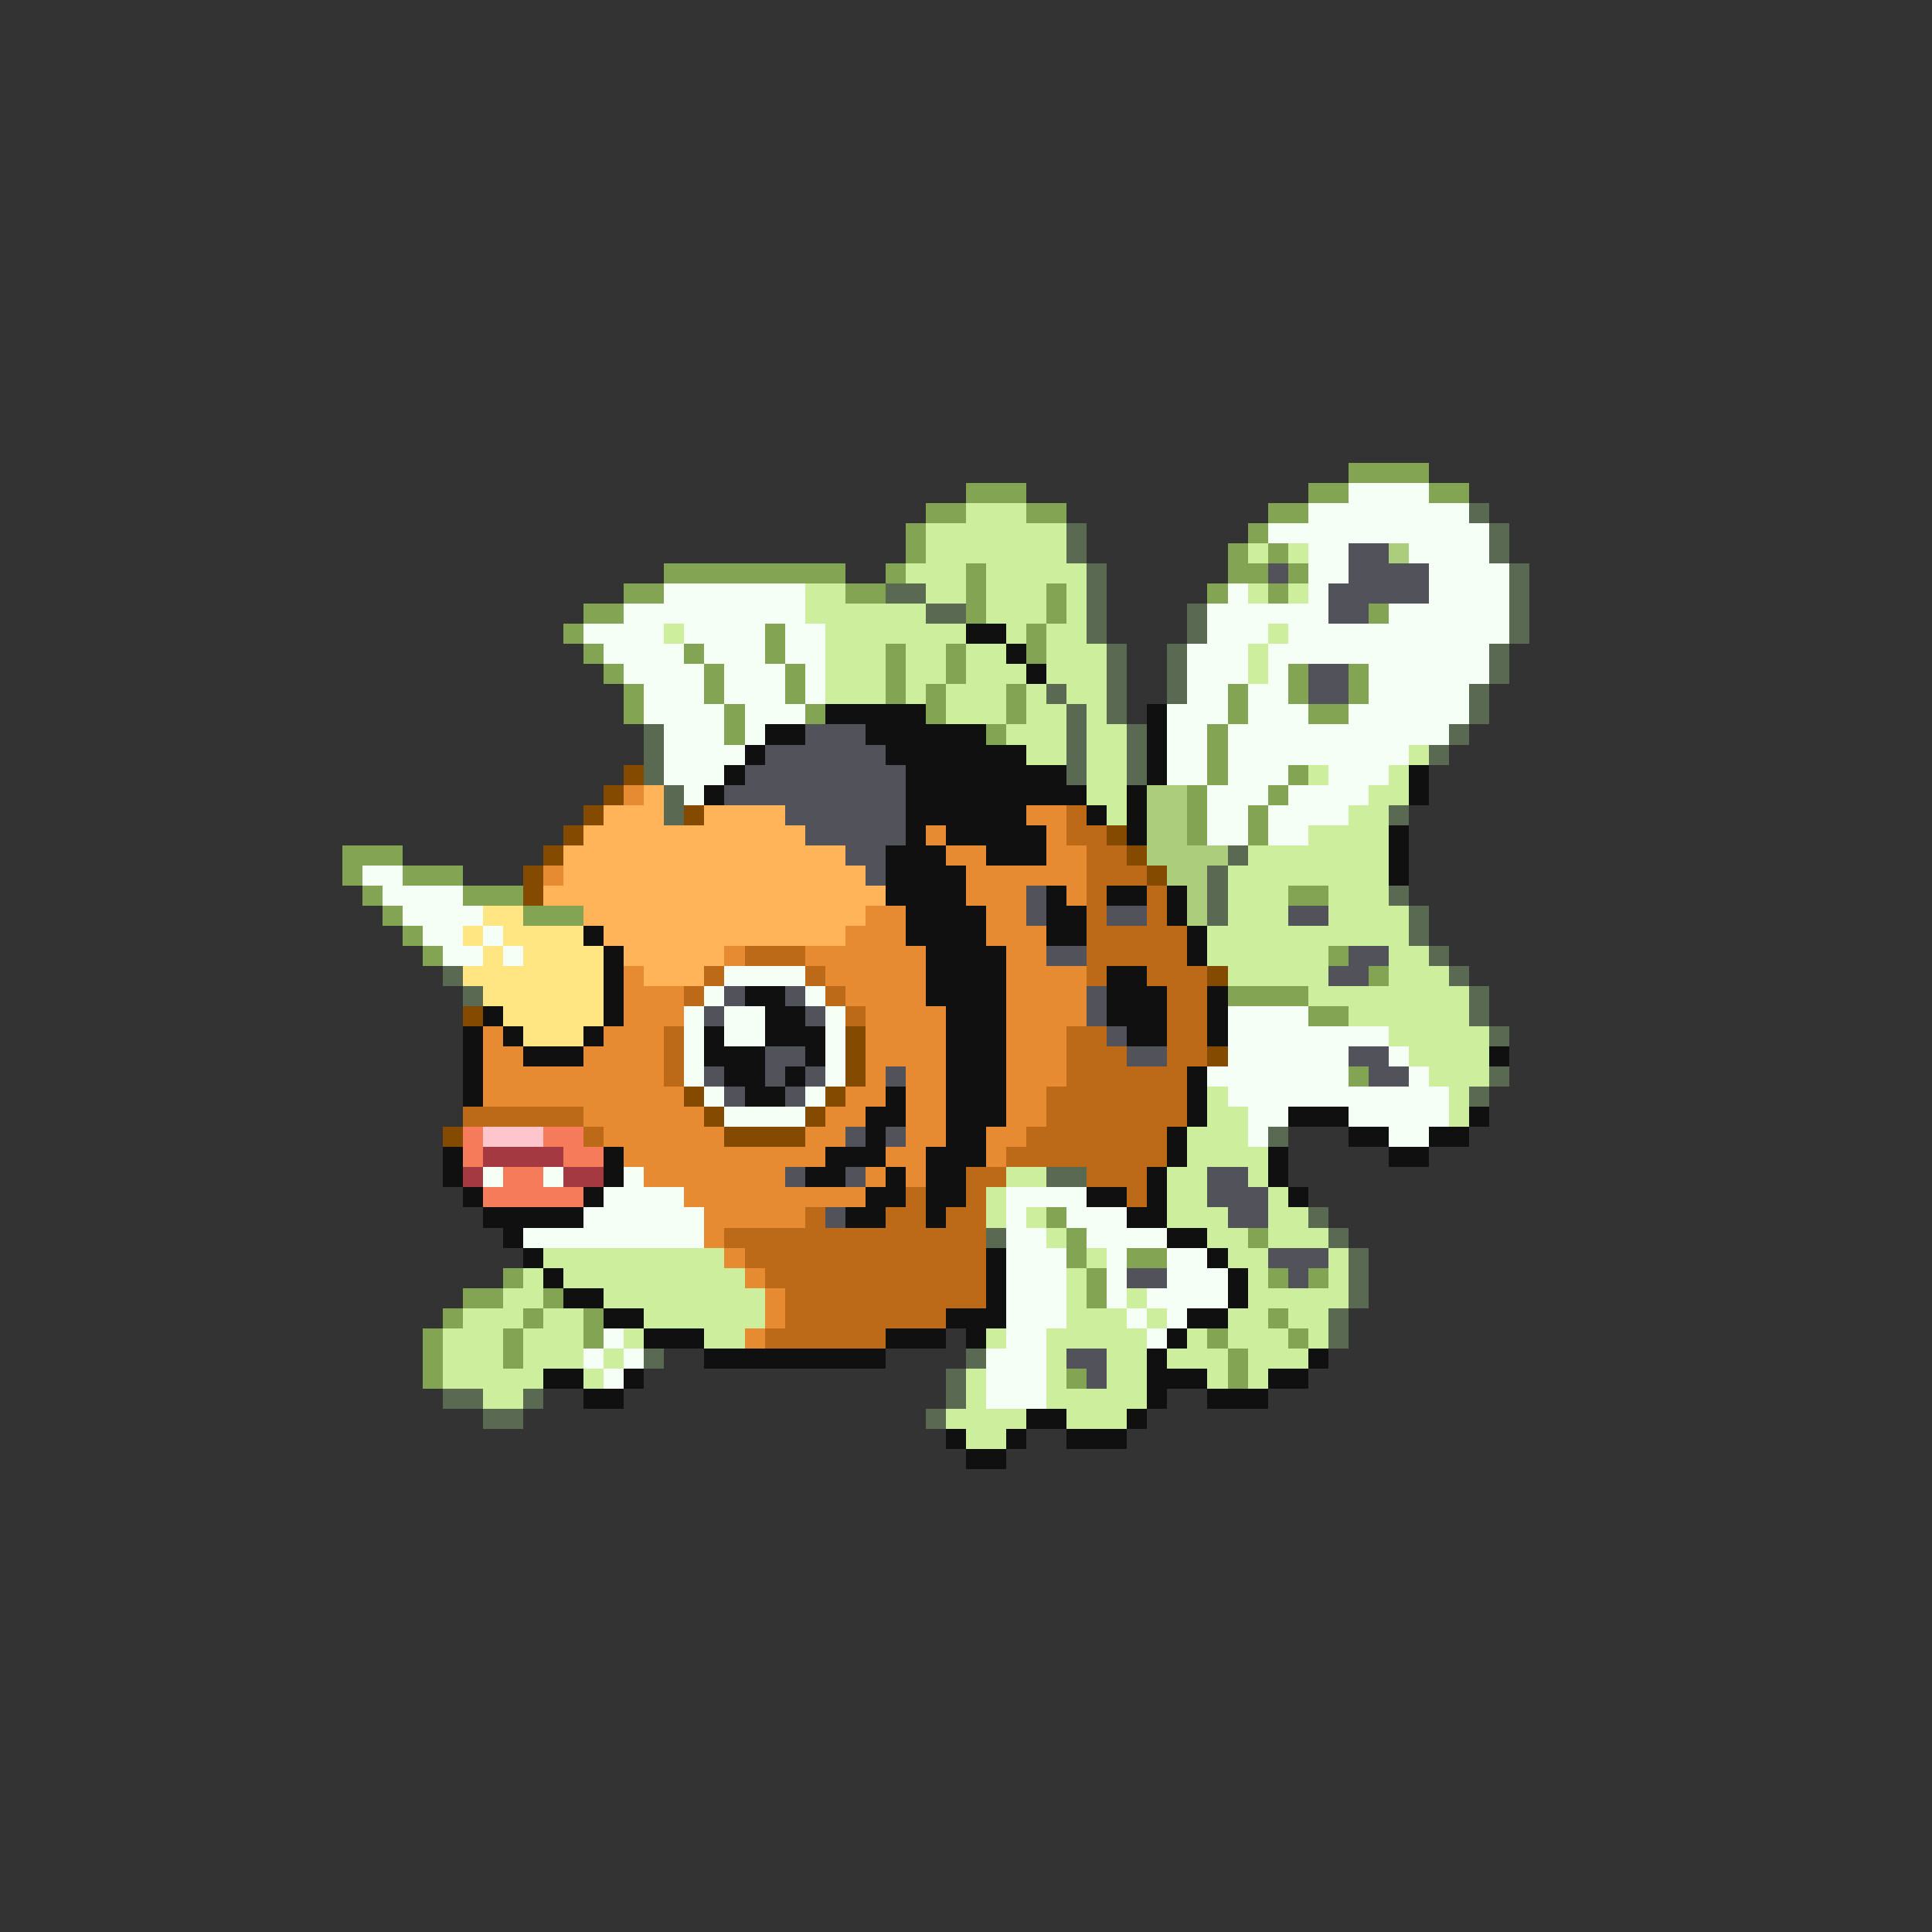 <svg xmlns="http://www.w3.org/2000/svg" viewBox="0 -0.5 96 96" shape-rendering="crispEdges">
<rect x="0" y="-0.5" width="96" height="96" fill="#333333" stroke="none"/>
<path stroke="#83a452" d="M67 23h4M48 24h3M65 24h2M71 24h2M46 25h2M51 25h2M63 25h2M45 26h1M62 26h1M45 27h1M61 27h1M63 27h1M33 28h9M44 28h1M48 28h1M61 28h2M64 28h1M31 29h2M42 29h2M48 29h1M52 29h1M60 29h1M63 29h1M29 30h2M48 30h1M52 30h1M68 30h1M28 31h1M38 31h1M51 31h1M29 32h1M34 32h1M38 32h1M44 32h1M47 32h1M51 32h1M30 33h1M35 33h1M39 33h1M44 33h1M47 33h1M64 33h1M67 33h1M31 34h1M35 34h1M39 34h1M44 34h1M46 34h1M50 34h1M61 34h1M64 34h1M67 34h1M31 35h1M36 35h1M40 35h1M46 35h1M50 35h1M61 35h1M65 35h2M36 36h1M49 36h1M60 36h1M60 37h1M60 38h1M64 38h1M59 39h1M63 39h1M59 40h1M62 40h1M59 41h1M62 41h1M17 42h3M17 43h1M20 43h3M18 44h1M23 44h3M64 44h2M19 45h1M26 45h3M20 46h1M21 47h1M66 47h1M68 48h1M61 49h4M65 50h2M67 53h1M52 60h1M53 61h1M62 61h1M53 62h1M56 62h2M25 63h1M54 63h1M63 63h1M65 63h1M23 64h2M27 64h1M54 64h1M22 65h1M26 65h1M29 65h1M63 65h1M21 66h1M25 66h1M29 66h1M60 66h1M64 66h1M21 67h1M25 67h1M61 67h1M21 68h1M53 68h1M61 68h1" />
<path stroke="#f6fff6" d="M67 24h4M65 25h8M63 26h11M65 27h2M70 27h4M65 28h2M71 28h4M33 29h7M61 29h1M65 29h1M71 29h4M31 30h9M60 30h6M69 30h6M29 31h4M34 31h4M39 31h2M60 31h3M64 31h11M30 32h4M35 32h3M39 32h2M59 32h3M63 32h11M31 33h4M36 33h3M40 33h1M59 33h3M63 33h1M68 33h6M32 34h3M36 34h3M40 34h1M59 34h2M62 34h2M68 34h5M32 35h4M37 35h3M58 35h3M62 35h3M67 35h6M33 36h3M37 36h1M58 36h2M61 36h11M33 37h4M58 37h2M61 37h9M33 38h3M58 38h2M61 38h3M66 38h3M34 39h1M60 39h3M64 39h4M60 40h2M63 40h4M60 41h2M63 41h2M18 43h2M19 44h4M20 45h4M21 46h2M24 46h1M22 47h2M25 47h1M36 48h4M35 49h1M40 49h1M34 50h1M36 50h2M41 50h1M61 50h4M34 51h1M36 51h2M41 51h1M61 51h8M34 52h1M41 52h1M61 52h6M69 52h1M34 53h1M41 53h1M60 53h7M70 53h1M35 54h1M40 54h1M61 54h11M36 55h4M62 55h2M67 55h5M62 56h1M69 56h2M24 58h1M27 58h1M31 58h1M30 59h4M50 59h4M29 60h6M50 60h1M53 60h3M26 61h9M50 61h2M54 61h4M50 62h3M55 62h1M58 62h2M50 63h3M55 63h1M58 63h3M50 64h3M55 64h1M57 64h4M50 65h3M56 65h1M58 65h1M30 66h1M50 66h2M57 66h1M29 67h1M31 67h1M49 67h3M30 68h1M49 68h3M49 69h3" />
<path stroke="#cdee9c" d="M48 25h3M46 26h7M46 27h7M62 27h1M64 27h1M45 28h3M49 28h5M40 29h2M46 29h2M49 29h3M53 29h1M62 29h1M64 29h1M40 30h6M49 30h3M53 30h1M33 31h1M41 31h7M50 31h1M52 31h2M63 31h1M41 32h3M45 32h2M48 32h2M52 32h3M62 32h1M41 33h3M45 33h2M48 33h3M52 33h3M62 33h1M41 34h3M45 34h1M47 34h3M51 34h1M53 34h2M47 35h3M51 35h2M54 35h1M50 36h3M54 36h2M51 37h2M54 37h2M70 37h1M54 38h2M65 38h1M69 38h1M54 39h2M68 39h2M55 40h1M67 40h2M65 41h4M62 42h7M61 43h8M61 44h3M66 44h3M61 45h3M66 45h4M60 46h10M60 47h6M69 47h2M61 48h5M69 48h3M65 49h8M67 50h6M69 51h5M70 52h4M71 53h3M60 54h1M72 54h1M60 55h2M72 55h1M59 56h3M59 57h4M50 58h2M58 58h2M62 58h1M49 59h1M58 59h2M63 59h1M49 60h1M51 60h1M58 60h3M63 60h2M52 61h1M60 61h2M63 61h3M27 62h9M54 62h1M61 62h2M66 62h1M26 63h1M28 63h9M53 63h1M62 63h1M66 63h1M25 64h2M30 64h8M53 64h1M56 64h1M62 64h5M23 65h3M27 65h2M32 65h6M53 65h3M57 65h1M61 65h2M64 65h2M22 66h3M26 66h3M31 66h1M35 66h2M49 66h1M52 66h5M59 66h1M61 66h3M65 66h1M22 67h3M26 67h3M30 67h1M52 67h1M55 67h2M58 67h3M62 67h3M22 68h5M29 68h1M48 68h1M52 68h1M55 68h2M60 68h1M62 68h1M24 69h2M48 69h1M52 69h5M47 70h4M53 70h3M48 71h2" />
<path stroke="#5a6a52" d="M73 25h1M53 26h1M74 26h1M53 27h1M74 27h1M54 28h1M75 28h1M44 29h2M54 29h1M75 29h1M46 30h2M54 30h1M59 30h1M75 30h1M54 31h1M59 31h1M75 31h1M55 32h1M58 32h1M74 32h1M55 33h1M58 33h1M74 33h1M52 34h1M55 34h1M58 34h1M73 34h1M53 35h1M55 35h1M73 35h1M32 36h1M53 36h1M56 36h1M72 36h1M32 37h1M53 37h1M56 37h1M71 37h1M32 38h1M53 38h1M56 38h1M33 39h1M33 40h1M69 40h1M61 42h1M60 43h1M60 44h1M69 44h1M60 45h1M70 45h1M70 46h1M71 47h1M22 48h1M72 48h1M23 49h1M73 49h1M73 50h1M74 51h1M74 53h1M73 54h1M63 56h1M52 58h2M65 60h1M49 61h1M66 61h1M67 62h1M67 63h1M67 64h1M66 65h1M66 66h1M32 67h1M48 67h1M47 68h1M22 69h2M26 69h1M47 69h1M24 70h2M46 70h1" />
<path stroke="#52525a" d="M67 27h2M63 28h1M67 28h4M66 29h5M66 30h2M65 33h2M65 34h2M40 36h3M38 37h6M37 38h8M36 39h9M39 40h6M40 41h5M42 42h2M43 43h1M51 44h1M51 45h1M55 45h2M64 45h2M52 47h2M67 47h2M66 48h2M36 49h1M39 49h1M54 49h1M35 50h1M40 50h1M54 50h1M55 51h1M38 52h2M56 52h2M67 52h2M35 53h1M38 53h1M40 53h1M44 53h1M68 53h2M36 54h1M39 54h1M42 56h1M44 56h1M39 58h1M42 58h1M60 58h2M60 59h3M41 60h1M61 60h2M63 62h3M56 63h2M64 63h1M53 67h2M54 68h1" />
<path stroke="#accd7b" d="M69 27h1M57 39h2M57 40h2M57 41h2M57 42h4M58 43h2M59 44h1M59 45h1" />
<path stroke="#101010" d="M48 31h2M50 32h1M51 33h1M41 35h5M57 35h1M38 36h2M43 36h6M57 36h1M37 37h1M44 37h7M57 37h1M36 38h1M45 38h8M57 38h1M70 38h1M35 39h1M45 39h9M56 39h1M70 39h1M45 40h6M54 40h1M56 40h1M45 41h1M47 41h5M56 41h1M69 41h1M44 42h3M49 42h3M69 42h1M44 43h4M69 43h1M44 44h4M52 44h1M55 44h2M58 44h1M45 45h4M52 45h2M58 45h1M29 46h1M45 46h4M52 46h2M59 46h1M30 47h1M46 47h4M59 47h1M30 48h1M46 48h4M55 48h2M30 49h1M37 49h2M46 49h4M55 49h3M60 49h1M24 50h1M30 50h1M38 50h2M47 50h3M55 50h3M60 50h1M23 51h1M25 51h1M29 51h1M35 51h1M38 51h3M47 51h3M56 51h2M60 51h1M23 52h1M26 52h3M35 52h3M40 52h1M47 52h3M74 52h1M23 53h1M36 53h2M39 53h1M47 53h3M59 53h1M23 54h1M37 54h2M44 54h1M47 54h3M59 54h1M43 55h2M47 55h3M59 55h1M64 55h3M73 55h1M43 56h1M47 56h2M58 56h1M67 56h2M71 56h2M22 57h1M30 57h1M41 57h3M46 57h3M58 57h1M63 57h1M69 57h2M22 58h1M30 58h1M40 58h2M44 58h1M46 58h2M57 58h1M63 58h1M23 59h1M29 59h1M43 59h2M46 59h2M54 59h2M57 59h1M64 59h1M24 60h5M42 60h2M46 60h1M56 60h2M25 61h1M58 61h2M26 62h1M49 62h1M60 62h1M27 63h1M49 63h1M61 63h1M28 64h2M49 64h1M61 64h1M30 65h2M47 65h3M59 65h2M32 66h3M44 66h3M48 66h1M58 66h1M35 67h9M57 67h1M65 67h1M27 68h2M31 68h1M57 68h3M63 68h2M29 69h2M57 69h1M60 69h3M51 70h2M56 70h1M47 71h1M50 71h1M53 71h3M48 72h2" />
<path stroke="#834a00" d="M31 38h1M30 39h1M29 40h1M34 40h1M28 41h1M55 41h1M27 42h1M56 42h1M26 43h1M57 43h1M26 44h1M60 48h1M23 50h1M42 51h1M42 52h1M60 52h1M42 53h1M34 54h1M41 54h1M35 55h1M40 55h1M22 56h1M36 56h4" />
<path stroke="#e68b31" d="M31 39h1M51 40h2M46 41h1M52 41h1M47 42h2M52 42h2M27 43h1M48 43h6M48 44h3M53 44h1M43 45h2M49 45h2M42 46h3M49 46h3M36 47h1M40 47h6M50 47h2M31 48h1M41 48h5M50 48h4M31 49h3M42 49h4M50 49h4M31 50h3M43 50h4M50 50h4M24 51h1M30 51h3M43 51h4M50 51h3M24 52h2M29 52h4M43 52h4M50 52h3M24 53h9M43 53h1M45 53h2M50 53h3M24 54h10M42 54h2M45 54h2M50 54h2M29 55h6M41 55h2M45 55h2M50 55h2M30 56h6M40 56h2M45 56h2M49 56h2M31 57h10M44 57h2M49 57h1M32 58h7M43 58h1M45 58h1M34 59h9M35 60h5M35 61h1M36 62h1M37 63h1M38 64h1M38 65h1M37 66h1" />
<path stroke="#ffb45a" d="M32 39h1M30 40h3M35 40h4M29 41h11M28 42h14M28 43h15M27 44h17M29 45h14M30 46h12M31 47h5M32 48h3" />
<path stroke="#bd6a18" d="M53 40h1M53 41h2M54 42h2M54 43h3M54 44h1M57 44h1M54 45h1M57 45h1M54 46h5M37 47h3M54 47h5M35 48h1M40 48h1M54 48h1M57 48h3M34 49h1M41 49h1M58 49h2M42 50h1M58 50h2M33 51h1M53 51h2M58 51h2M33 52h1M53 52h3M58 52h2M33 53h1M53 53h6M52 54h7M23 55h6M52 55h7M29 56h1M51 56h7M50 57h8M48 58h2M54 58h3M45 59h1M48 59h1M56 59h1M40 60h1M44 60h2M47 60h2M36 61h13M37 62h12M38 63h11M39 64h10M39 65h8M38 66h6" />
<path stroke="#ffe683" d="M24 45h2M23 46h1M25 46h4M24 47h1M26 47h4M23 48h7M24 49h6M25 50h5M26 51h3" />
<path stroke="#f67b5a" d="M23 56h1M27 56h2M23 57h1M28 57h2M25 58h2M24 59h5" />
<path stroke="#ffc5cd" d="M24 56h3" />
<path stroke="#a43941" d="M24 57h4M23 58h1M28 58h2" />
</svg>